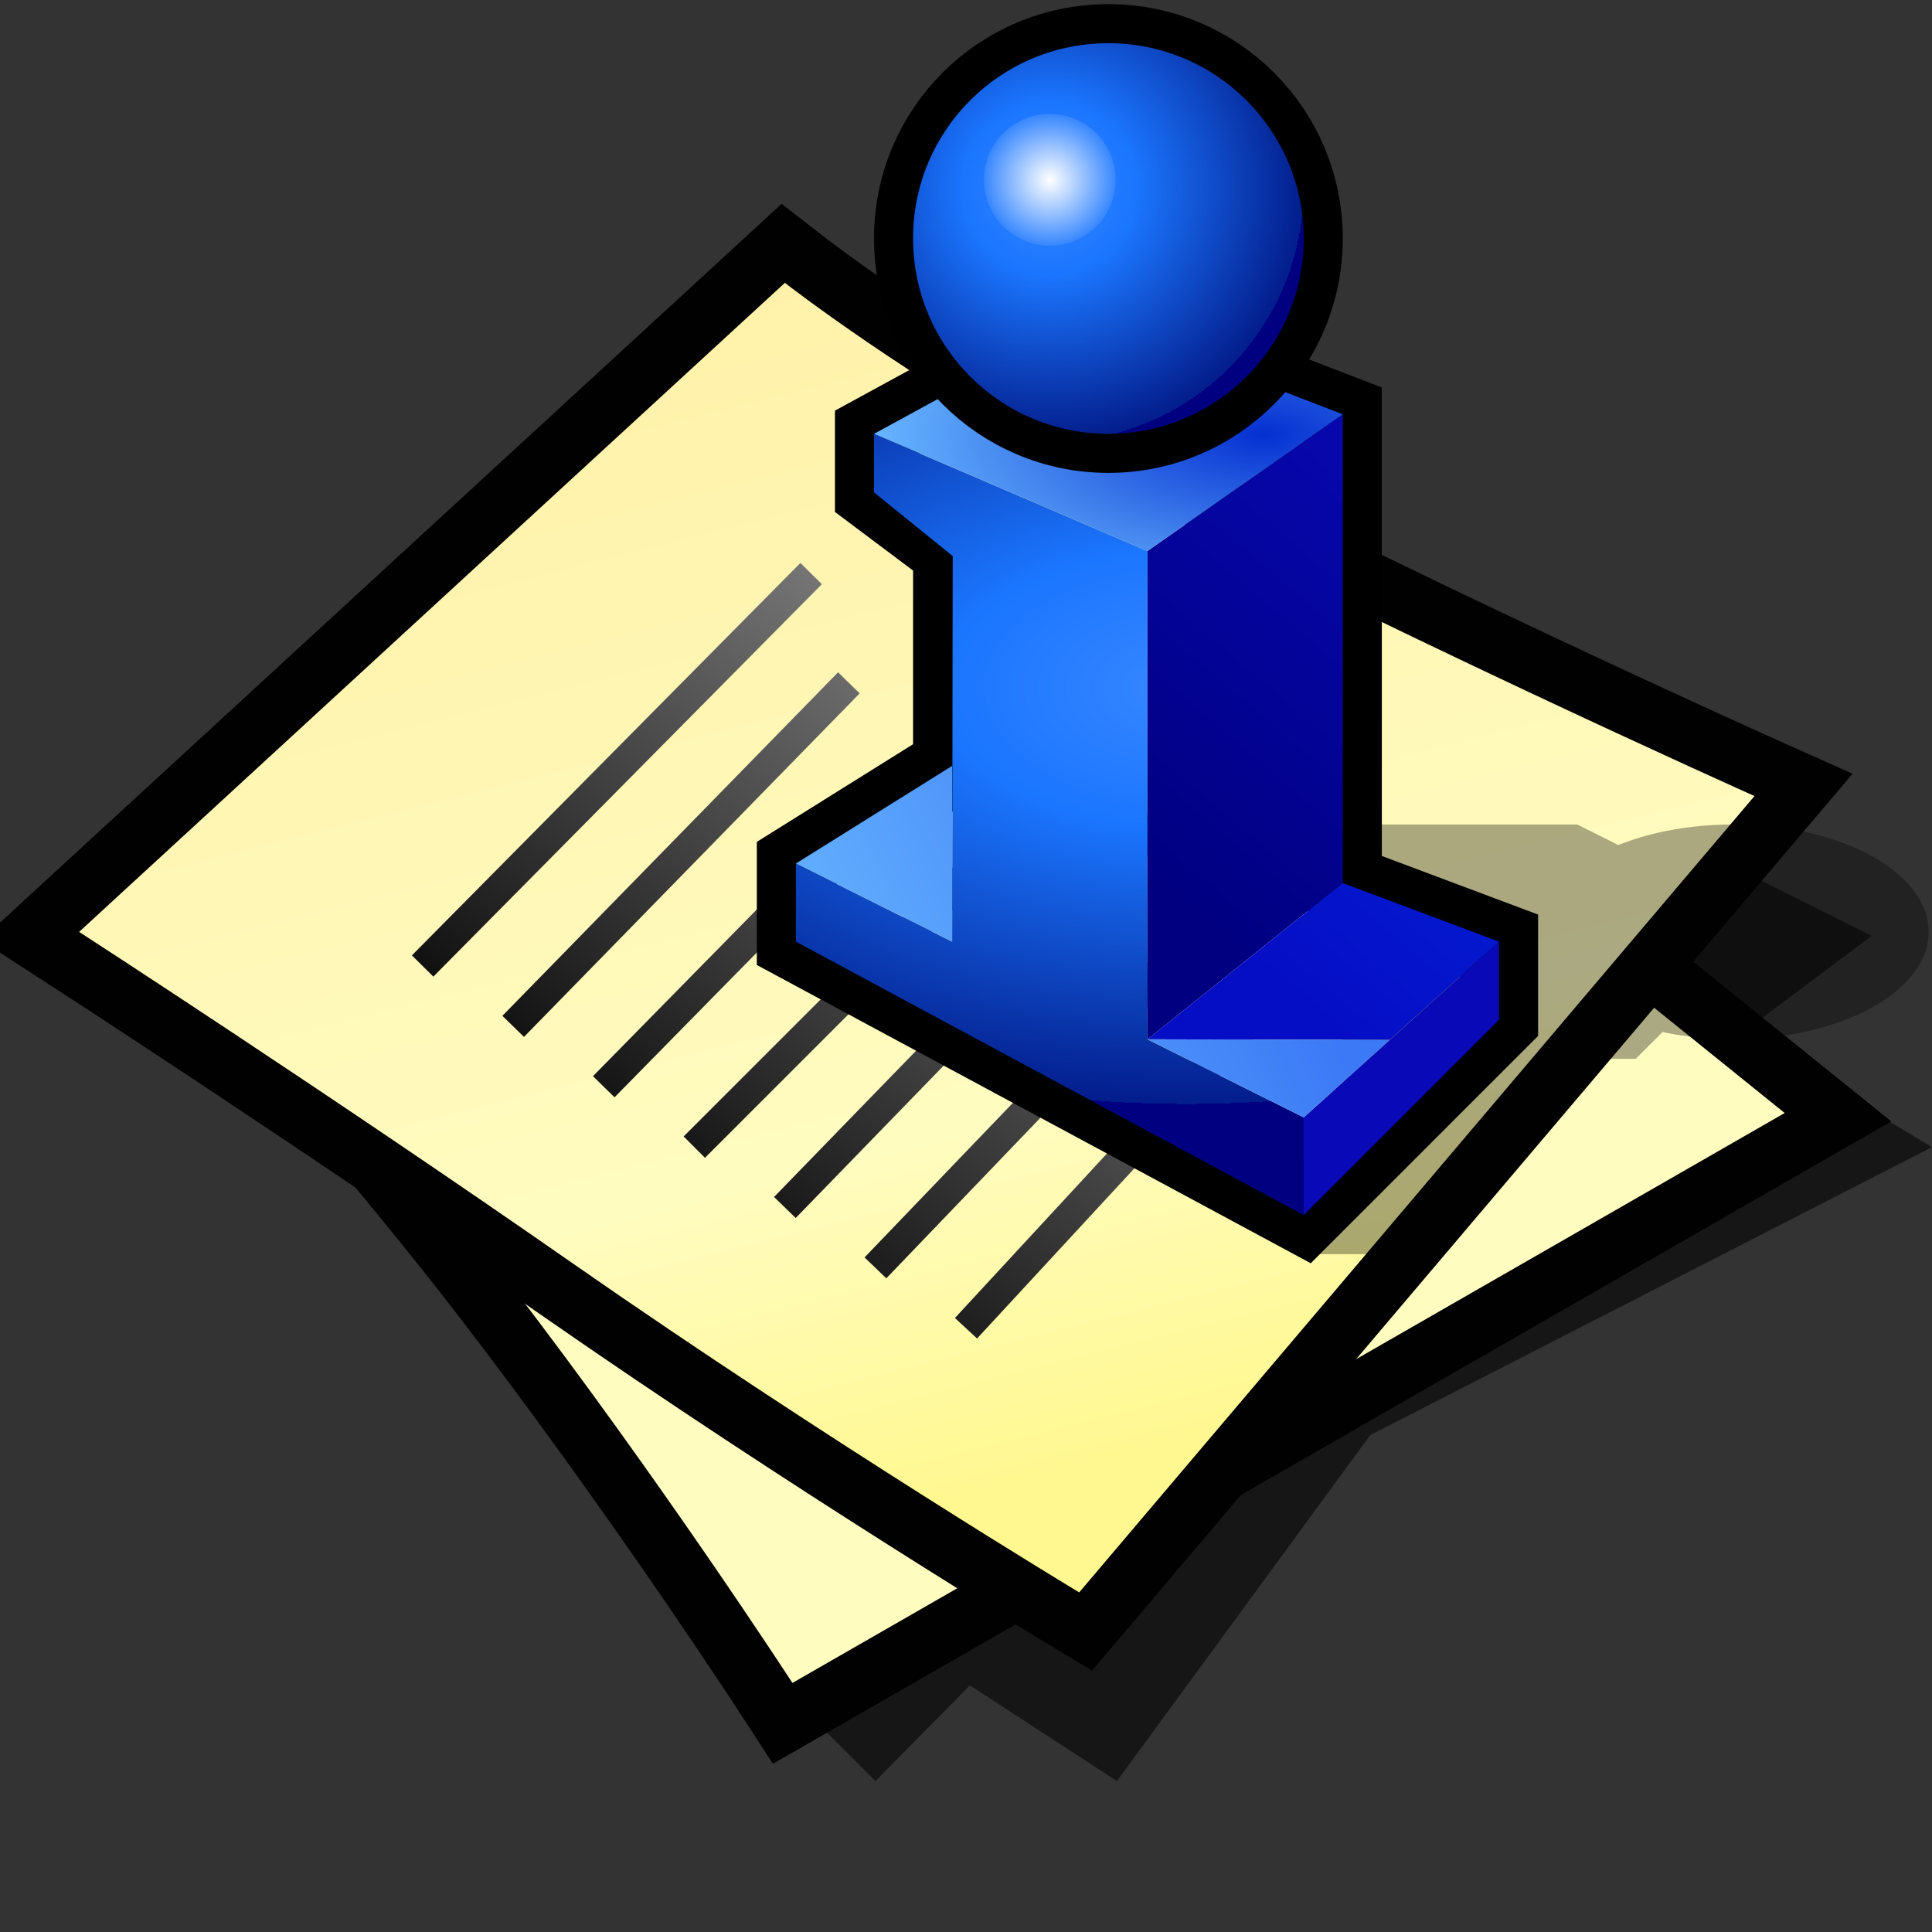 <?xml version="1.0" encoding="UTF-8" standalone="no"?>
<svg
   xmlns:dc="http://purl.org/dc/elements/1.1/"
   xmlns:cc="http://creativecommons.org/ns#"
   xmlns:rdf="http://www.w3.org/1999/02/22-rdf-syntax-ns#"
   xmlns:svg="http://www.w3.org/2000/svg"
   xmlns="http://www.w3.org/2000/svg"
   xmlns:xlink="http://www.w3.org/1999/xlink"
   xmlns:sodipodi="http://sodipodi.sourceforge.net/DTD/sodipodi-0.dtd"
   xmlns:inkscape="http://www.inkscape.org/namespaces/inkscape"
   version="1.1"
   width="64"
   height="64"
   color-interpolation="linearRGB"
   id="svg2"
   sodipodi:version="0.32"
   inkscape:version="0.46"
   sodipodi:docname="file-text"
   inkscape:output_extension="org.inkscape.output.svg.inkscape">
  <rect width="100%" height="100%" fill="#333333" stroke="none"/>
  <defs
     id="defs43">
    <inkscape:perspective
       sodipodi:type="inkscape:persp3d"
       inkscape:vp_x="0 : 32 : 1"
       inkscape:vp_y="0 : 1000 : 0"
       inkscape:vp_z="64 : 32 : 1"
       inkscape:persp3d-origin="32 : 21.333333 : 1"
       id="perspective47" />
    <inkscape:perspective
       id="perspective2502"
       inkscape:persp3d-origin="32 : 21.333333 : 1"
       inkscape:vp_z="64 : 32 : 1"
       inkscape:vp_y="0 : 1000 : 0"
       inkscape:vp_x="0 : 32 : 1"
       sodipodi:type="inkscape:persp3d" />
    <radialGradient
       inkscape:collect="always"
       xlink:href="#gradient7"
       id="radialGradient2551"
       gradientUnits="userSpaceOnUse"
       gradientTransform="matrix(0.571,0,0,0.333,26,35)"
       cx="0"
       cy="0"
       r="64" />
    <linearGradient
       inkscape:collect="always"
       xlink:href="#linearGradient2518"
       id="linearGradient2553"
       gradientUnits="userSpaceOnUse"
       x1="107.04"
       y1="-17.09"
       x2="118.33"
       y2="27.99" />
    <linearGradient
       inkscape:collect="always"
       xlink:href="#linearGradient2518"
       id="linearGradient2555"
       gradientUnits="userSpaceOnUse"
       x1="-47.14"
       y1="-15.78"
       x2="-28.46"
       y2="-37.85" />
    <linearGradient
       inkscape:collect="always"
       xlink:href="#linearGradient2523"
       id="linearGradient2557"
       gradientUnits="userSpaceOnUse"
       x1="-47.14"
       y1="-15.78"
       x2="-28.46"
       y2="-37.85" />
  </defs>
  <sodipodi:namedview
     inkscape:window-height="667"
     inkscape:window-width="674"
     inkscape:pageshadow="2"
     inkscape:pageopacity="0.0"
     guidetolerance="10.0"
     gridtolerance="10.0"
     objecttolerance="10.0"
     borderopacity="1.0"
     bordercolor="#666666"
     pagecolor="#ffffff"
     id="base"
     showgrid="false"
     inkscape:zoom="7.28125"
     inkscape:cx="55.759657"
     inkscape:cy="41.009426"
     inkscape:window-x="0"
     inkscape:window-y="26"
     inkscape:current-layer="svg2" />
  <g
     id="g4">
    <path
       style="fill:#010101; fill-opacity:0.573"
       d="M27 57L29 59L32.13 55.83L37 59L45.39 47.54L64 38L59 35L61 37L36 49L27 57z            M58 34L62 31L58 29L55 32L58 34z"
       id="path6" />
    <path
       style="fill:none; stroke:#010101; stroke-width:4"
       d="M6.25 30C6.25 30 11.87 36 16.87 42.5C21.87 49 26.25 55.75 26.25 55.75L59.12 36.87L32 15L6.25 30z"
       id="path8" />
    <radialGradient
       id="gradient0"
       gradientUnits="userSpaceOnUse"
       cx="0"
       cy="0"
       r="64"
       gradientTransform="matrix(0.571,0,0,0.333,26,35)">
      <stop
         offset="1"
         stop-color="#fffcc0"
         id="stop11" />
      <stop
         offset="0.489"
         stop-color="#f1b706"
         id="stop13" />
    </radialGradient>
    <path
       style="fill:url(#gradient0)"
       d="M6.25 30C6.25 30 11.87 36 16.87 42.5C21.87 49 26.25 55.75 26.25 55.75L59.12 36.87L32 15L6.25 30z"
       id="path15" />
    <path
       style="fill:none; stroke:#010101; stroke-width:4"
       d="M2.62 30.87C2.62 30.87 10.95 36.26 19 41.87C27.44 47.75 35.75 52.75 35.75 52.75L58.12 26.37C58.12 26.37 45.44 20.7 35.37 15.37C30.18 12.62 26 9.37 26 9.37L2.62 30.87z"
       id="path17" />
    <linearGradient
       id="gradient1"
       gradientUnits="userSpaceOnUse"
       x1="107.04"
       y1="-17.09"
       x2="118.33"
       y2="27.99">
      <stop
         offset="0"
         stop-color="#ffefa5"
         id="stop20" />
      <stop
         offset="0.742"
         stop-color="#fffcc0"
         id="stop22" />
      <stop
         offset="1"
         stop-color="#fff890"
         id="stop24" />
    </linearGradient>
    <path
       style="fill:url(#gradient1)"
       d="M2.62 30.87C2.62 30.87 10.95 36.26 19 41.87C27.44 47.75 35.75 52.75 35.75 52.75L58.12 26.37C58.12 26.37 45.44 20.7 35.37 15.37C30.18 12.62 26 9.37 26 9.37L2.62 30.87z"
       id="path26" />
    <linearGradient
       id="gradient2"
       gradientUnits="userSpaceOnUse"
       x1="-47.14"
       y1="-15.78"
       x2="-28.46"
       y2="-37.85">
      <stop
         offset="0"
         stop-color="#010101"
         id="stop29" />
      <stop
         offset="1"
         stop-color="#9e9e9e"
         id="stop31" />
    </linearGradient>
    <path
       style="fill:none; stroke:url(#gradient2); stroke-width:1"
       d="M20 36L34.87 20.87            M14 32L26.87 19            M26 40L38.75 26.87            M32 44L42.75 32.37"
       id="path33" />
    <linearGradient
       id="gradient3"
       gradientUnits="userSpaceOnUse"
       x1="-47.14"
       y1="-15.78"
       x2="-28.46"
       y2="-37.85">
      <stop
         offset="0"
         stop-color="#010101"
         id="stop36" />
      <stop
         offset="1"
         stop-color="#9e9e9e"
         id="stop38" />
    </linearGradient>
    <path
       style="fill:none; stroke:url(#gradient3); stroke-width:1"
       d="M29 42L44 26.37            M23 38L34.75 26.25            M17 34L28.12 22.62"
       id="path40" />
  </g>
  <g
     id="g2422"
     transform="matrix(0.647,0,0,0.647,22.483,0.137)">
    <path
       id="path2424"
       d="M 36,42 L 32,64 L 36,64 L 46,54 L 49,54 L 56,47 L 46,42 L 36,42 z M 54,42 C 48.47,42 44,44.46 44,47.5 C 44,50.53 48.47,53 54,53 C 59.52,53 64,50.53 64,47.5 C 64,44.46 59.52,42 54,42 z"
       style="fill:#000000;fill-opacity:0.329" />
    <path
       id="path2426"
       d="M 34,45 L 34,21 L 21,16 L 10,22 L 10,25 L 14,28 L 14,39 L 6,44 L 6,48 L 32,62 L 42,52 L 42,48 L 34,45 z"
       style="fill:none;stroke:#000000;stroke-width:4" />
    <linearGradient
       y2="-34.42"
       x2="56.75"
       y1="-43.14"
       x1="25.16"
       gradientUnits="userSpaceOnUse"
       id="linearGradient2508">
      <stop
         id="stop2429"
         stop-color="#227aff"
         offset="0" />
      <stop
         id="stop2431"
         stop-color="#0025e5"
         offset="1" />
    </linearGradient>
    <path
       id="path2433"
       d="M 24,53 L 24,28 L 10,22 L 10,25 L 14.03,28.26 L 14,48 L 6,44 L 6,48 L 32,62 L 32,57 L 24,53 z"
       style="fill:url(#radialGradient2551);fill-opacity:1.0" />
    <linearGradient
       y2="-60.17"
       x2="65.47"
       y1="-64.5"
       x1="46.77"
       gradientUnits="userSpaceOnUse"
       id="linearGradient2513">
      <stop
         id="stop2436"
         stop-color="#000081"
         offset="0" />
      <stop
         id="stop2438"
         stop-color="#0909b7"
         offset="1" />
    </linearGradient>
    <path
       id="path2440"
       d="M 32,57 L 32,62 L 42,52 L 42,48 L 32,57 z"
       style="fill:url(#linearGradient2553);fill-opacity:1.0" />
    <linearGradient
       y2="-60.17"
       x2="65.47"
       y1="-64.5"
       x1="46.77"
       gradientUnits="userSpaceOnUse"
       id="linearGradient2518">
      <stop
         id="stop2443"
         stop-color="#000081"
         offset="0" />
      <stop
         id="stop2445"
         stop-color="#0909b7"
         offset="1" />
    </linearGradient>
    <path
       id="path2447"
       d="M 24,53 L 34,45 L 34,21 L 24,28 L 24,53 z"
       style="fill:url(#linearGradient2555);fill-opacity:1.0" />
    <linearGradient
       y2="31.35"
       x2="29.9"
       y1="37.58"
       x1="17.32"
       gradientUnits="userSpaceOnUse"
       id="linearGradient2523">
      <stop
         id="stop2450"
         stop-color="#050ec5"
         offset="0" />
      <stop
         id="stop2452"
         stop-color="#062fe3"
         offset="1" />
    </linearGradient>
    <path
       id="path2454"
       d="M 42,48 L 34,45 L 24,53 L 36.4,53.03 L 42,48 z"
       style="fill:url(#linearGradient2557);fill-opacity:1.0" />
    <linearGradient
       y2="10.9"
       x2="12.76"
       y1="21.52"
       x1="-8.63"
       gradientUnits="userSpaceOnUse"
       id="gradient4">
      <stop
         id="stop2457"
         stop-color="#67b5ff"
         offset="0" />
      <stop
         id="stop2459"
         stop-color="#3b79f6"
         offset="1" />
    </linearGradient>
    <path
       id="path2461"
       d="M 24,53 L 32,57 L 36.4,53.03 L 24,53 z"
       style="fill:url(#gradient4)" />
    <linearGradient
       y2="10.9"
       x2="12.76"
       y1="21.52"
       x1="-8.63"
       gradientUnits="userSpaceOnUse"
       id="gradient5">
      <stop
         id="stop2464"
         stop-color="#67b5ff"
         offset="0" />
      <stop
         id="stop2466"
         stop-color="#3b79f6"
         offset="1" />
    </linearGradient>
    <path
       id="path2468"
       d="M 6,44 L 14,48 L 14,39 L 6,44 z"
       style="fill:url(#gradient5)" />
    <radialGradient
       gradientTransform="matrix(0.312,0,0,0.141,30,22)"
       r="64"
       cy="0"
       cx="0"
       gradientUnits="userSpaceOnUse"
       id="gradient6">
      <stop
         id="stop2471"
         stop-color="#0530d1"
         offset="0" />
      <stop
         id="stop2473"
         stop-color="#67b5ff"
         offset="1" />
    </radialGradient>
    <path
       id="path2475"
       d="M 21,16 L 10,22 L 24,28 L 34,21 L 21,16 z"
       style="fill:url(#gradient6)" />
    <path
       id="path2477"
       d="M 22,2 C 16.47,2 11.99,6.47 12,12 C 12,17.52 16.47,22 22,22 C 27.52,22 32,17.52 32,12 C 32,6.47 27.52,2 22,2 z"
       style="fill:none;stroke:#000000;stroke-width:4" />
    <radialGradient
       gradientTransform="matrix(0.203,0,0,0.203,19,9.43)"
       r="64"
       cy="0"
       cx="0"
       gradientUnits="userSpaceOnUse"
       id="gradient7">
      <stop
         id="stop2480"
         stop-color="#3787ff"
         offset="0" />
      <stop
         id="stop2482"
         stop-color="#1b76ff"
         offset="0.337" />
      <stop
         id="stop2484"
         stop-color="#031d8c"
         offset="1" />
      <stop
         id="stop2486"
         stop-color="#000081"
         offset="0.859" />
    </radialGradient>
    <path
       id="path2488"
       d="M 22,2 C 16.47,2 11.99,6.47 12,12 C 12,17.52 16.47,22 22,22 C 27.52,22 32,17.52 32,12 C 32,6.47 27.52,2 22,2 z"
       style="fill:url(#gradient7)" />
    <radialGradient
       gradientTransform="matrix(5.27e-2,0,0,-5.27e-2,19,9)"
       r="64"
       cy="0"
       cx="0"
       gradientUnits="userSpaceOnUse"
       id="gradient8">
      <stop
         id="stop2491"
         stop-color="#ffffff"
         offset="0" />
      <stop
         id="stop2493"
         stop-color="#3787ff"
         offset="1" />
    </radialGradient>
    <path
       id="path2495"
       d="M 19,5.62 C 17.13,5.62 15.62,7.13 15.63,9 C 15.63,10.86 17.13,12.37 19,12.37 C 20.87,12.37 22.37,10.86 22.37,9 C 22.37,7.13 20.86,5.62 19,5.62 z"
       style="fill:url(#gradient8)" />
  </g>
</svg>
